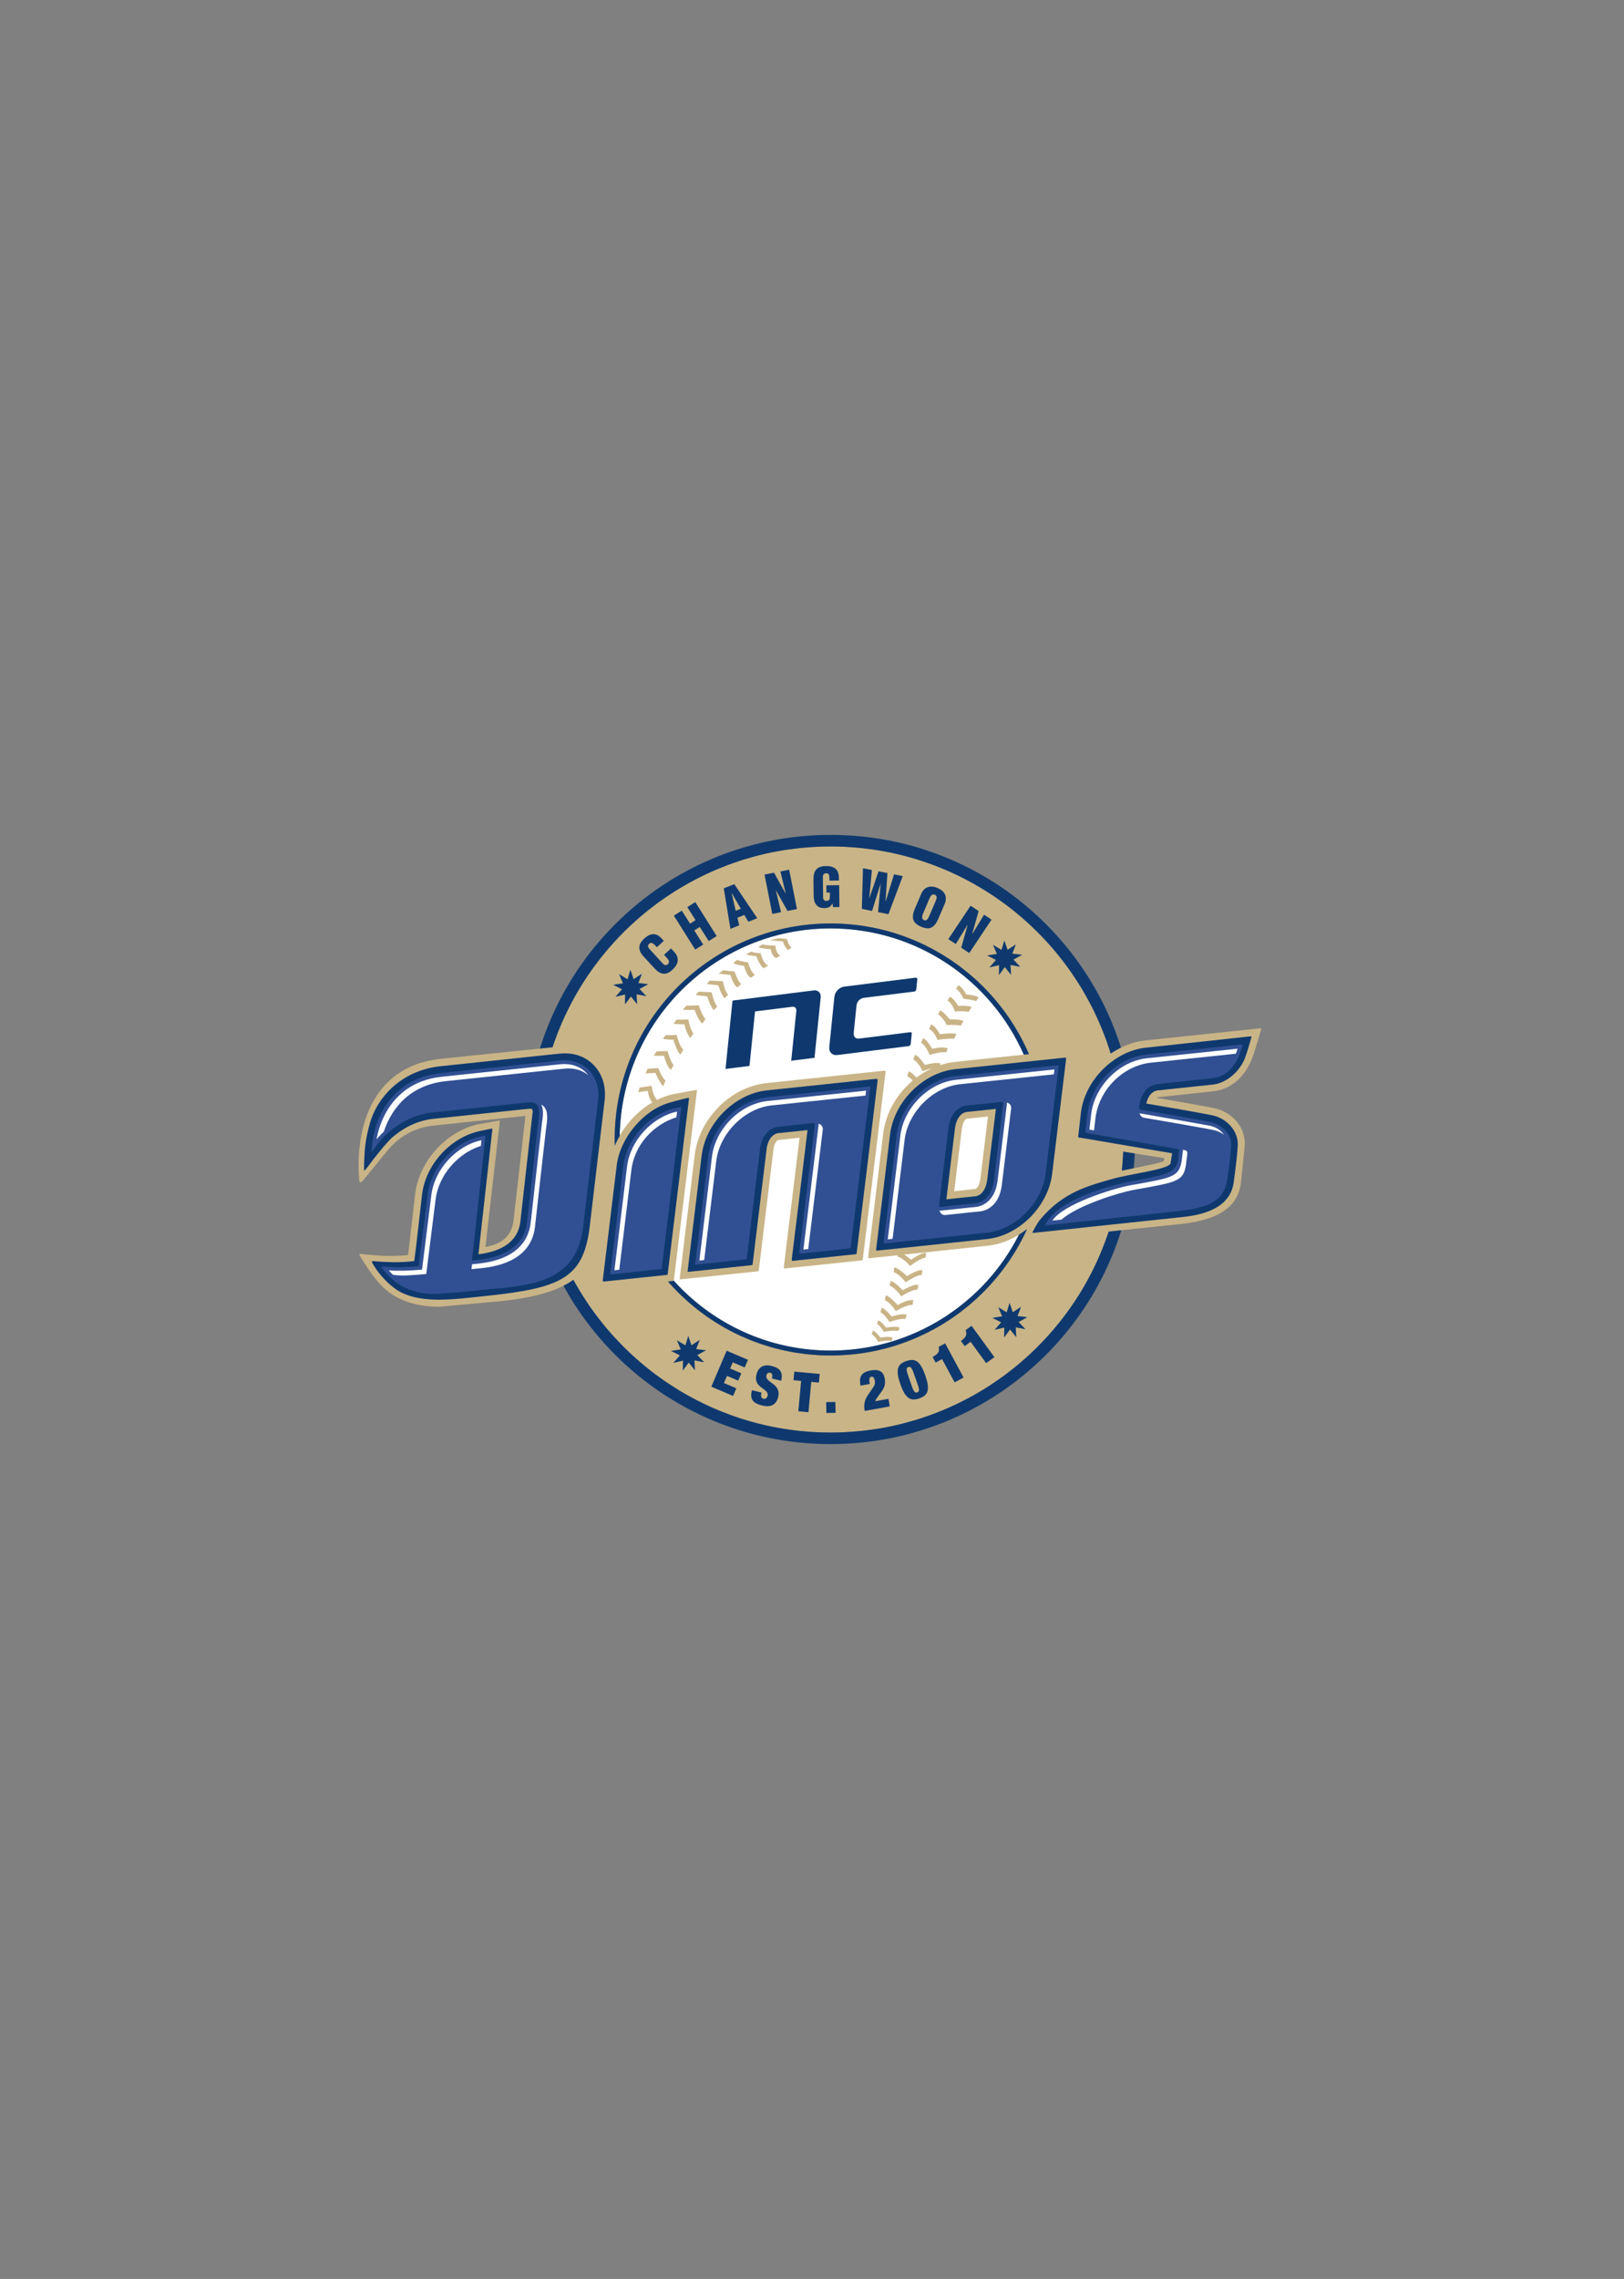 <?xml version="1.0" encoding="UTF-8" standalone="no"?>
<svg
   xmlns:dc="http://purl.org/dc/elements/1.1/"
   xmlns:cc="http://creativecommons.org/ns#"
   xmlns:rdf="http://www.w3.org/1999/02/22-rdf-syntax-ns#"
   xmlns:svg="http://www.w3.org/2000/svg"
   xmlns="http://www.w3.org/2000/svg"
   viewBox="0 0 816.384 1145.196"
   height="1145.196"
   width="816.384"
   xml:space="preserve"
   id="svg2"
   version="1.1"><rect x="0" y="0" width="816.384" height="1145.196" fill="#808080" stroke="none"/><defs
     id="defs6"><clipPath
       id="clipPath18"
       clipPathUnits="userSpaceOnUse"><path
         id="path16"
         d="M 0,858.897 H 612.288 V 0 H 0 Z" /></clipPath></defs><g
     transform="matrix(1.333,0,0,-1.333,0,1145.196)"
     id="g10"><g
       id="g12"><g
         clip-path="url(#clipPath18)"
         id="g14"><g
           transform="translate(392.803,429.546)"
           id="g20"><path
             id="path22"
             style="fill:#ffffff;fill-opacity:1;fill-rule:nonzero;stroke:none"
             d="m 0,0 c 0,-43.945 -35.625,-79.574 -79.571,-79.574 -43.946,0 -79.574,35.629 -79.574,79.574 0,43.95 35.628,79.575 79.574,79.575 C -35.625,79.575 0,43.95 0,0" /></g><g
           transform="translate(312.737,464.404)"
           id="g24"><path
             id="path26"
             style="fill:#0f396e;fill-opacity:1;fill-rule:nonzero;stroke:none"
             d="m 0,0 1.929,18.927 c 0.192,1.859 1.821,3.602 3.64,3.84 L 32.6,26.146 c 0.361,0.029 0.638,-0.228 0.595,-0.612 l -0.39,-3.855 C 32.761,21.294 32.438,20.964 32.072,20.92 L 13.048,18.548 C 13.007,18.536 11.983,18.426 11.16,17.589 10.646,17.061 10.337,16.374 10.257,15.533 L 9.231,5.525 C 9.018,3.441 10.385,3.074 11.146,3.172 l 19.363,2.412 c 0.644,0.082 0.607,-0.437 0.592,-0.596 L 30.706,1.149 C 30.664,0.804 30.33,0.432 29.982,0.36 L 2.901,-3.027 C 1.116,-3.223 -0.196,-1.88 0,0" /></g><g
           transform="translate(306.91,485.753)"
           id="g28"><path
             id="path30"
             style="fill:#0f396e;fill-opacity:1;fill-rule:nonzero;stroke:none"
             d="m 0,0 c 1.604,0.198 2.759,-0.974 2.592,-2.596 l -2.335,-22.822 -8.784,-1.09 1.918,18.698 c 0.15,1.872 -1.457,1.64 -1.457,1.64 l -14.107,-1.76 -2.088,-20.548 -9.039,-1.131 2.633,25.775 z" /></g><g
           transform="translate(350.544,461.399)"
           id="g32"><path
             id="path34"
             style="fill:#c9b487;fill-opacity:1;fill-rule:nonzero;stroke:none"
             d="M 0,0 C 0,0 4.337,1.439 6.293,0.966 L 6.882,2.509 C 5.202,3.325 0.987,2.343 0.987,2.343 c 0,0 -2.005,3.66 -3.443,3.983 L -3.164,4.58 C -1.156,3.426 0,0 0,0" /></g><g
           transform="translate(334.14,358.639)"
           id="g36"><path
             id="path38"
             style="fill:#c9b487;fill-opacity:1;fill-rule:nonzero;stroke:none"
             d="M 0,0 C 0,0 -1.769,2.445 -2.878,2.672 L -3.397,1.383 c 1.554,-0.975 2.544,-3.013 2.544,-3.013 0,0 3.902,0.809 5.45,0.35 l 0.556,1.263 C 3.831,0.692 0,0 0,0" /></g><g
           transform="translate(342.06,378.022)"
           id="g40"><path
             id="path42"
             style="fill:#c9b487;fill-opacity:1;fill-rule:nonzero;stroke:none"
             d="M 0,0 C 0,0 -3.404,3.336 -4.826,3.265 L -5.02,1.48 c 2.212,-0.677 4.517,-3.814 4.517,-3.814 0,0 4.041,2.831 6.045,2.797 l 0.291,1.77 C 4.01,2.652 0,0 0,0" /></g><g
           transform="translate(353.503,467.08)"
           id="g44"><path
             id="path46"
             style="fill:#c9b487;fill-opacity:1;fill-rule:nonzero;stroke:none"
             d="M 0,0 C 0,0 4.319,0.682 6.305,0.416 L 7.201,2.208 C 5.445,2.841 0.967,2.135 0.967,2.135 c 0,0 -1.911,3.501 -3.368,3.67 L -3.11,4.071 C -1.003,3.127 0,0 0,0" /></g><g
           transform="translate(356.987,472.692)"
           id="g48"><path
             id="path50"
             style="fill:#c9b487;fill-opacity:1;fill-rule:nonzero;stroke:none"
             d="M 0,0 C 0,0 3.41,0.171 5.359,-0.213 L 6.374,1.531 C 4.679,2.274 1.16,2.165 1.16,2.165 c 0,0 -2.269,2.835 -3.594,3.369 L -3.247,3.978 C -1.217,2.924 0,0 0,0" /></g><g
           transform="translate(360.091,477.795)"
           id="g52"><path
             id="path54"
             style="fill:#c9b487;fill-opacity:1;fill-rule:nonzero;stroke:none"
             d="m 0,0 c 0,0 3.262,0.343 5.171,-0.175 l 1.162,1.808 c -1.63,0.836 -5.028,0.451 -5.028,0.451 0,0 -1.812,3.103 -3.219,3.455 L -2.764,4.117 C -0.823,2.93 0,0 0,0" /></g><g
           transform="translate(363.338,482.588)"
           id="g56"><path
             id="path58"
             style="fill:#c9b487;fill-opacity:1;fill-rule:nonzero;stroke:none"
             d="M 0,0 C 0,0 2.876,-0.234 4.736,-0.869 L 5.788,0.524 C 4.217,1.478 1.074,1.641 1.074,1.641 c 0,0 -1.616,3.011 -2.993,3.456 L -2.804,3.795 C -0.951,2.497 0,0 0,0" /></g><g
           transform="translate(332.03,354.865)"
           id="g60"><path
             id="path62"
             style="fill:#c9b487;fill-opacity:1;fill-rule:nonzero;stroke:none"
             d="M 0,0 C 0,0 -1.793,2.409 -2.817,2.636 L -3.296,1.353 c 1.44,-0.975 2.506,-2.991 2.506,-2.991 0,0 3.478,0.784 4.918,0.325 l 0.511,1.267 C 3.421,0.662 0,0 0,0" /></g><g
           transform="translate(336.232,362.812)"
           id="g64"><path
             id="path66"
             style="fill:#c9b487;fill-opacity:1;fill-rule:nonzero;stroke:none"
             d="M 0,0 C 0,0 -2.437,3.088 -3.727,3.271 L -4.202,1.648 c 1.874,-1.041 3.383,-3.716 3.383,-3.716 0,0 4.204,1.523 6.018,1.099 l 0.522,1.6 C 4.147,1.368 0,0 0,0" /></g><g
           transform="translate(338.487,367.143)"
           id="g68"><path
             id="path70"
             style="fill:#c9b487;fill-opacity:1;fill-rule:nonzero;stroke:none"
             d="M 0,0 C 0,0 -3.036,3.558 -4.451,3.599 L -4.78,1.826 c 2.131,-0.897 4.121,-4.129 4.121,-4.129 0,0 4.274,2.567 6.266,2.344 l 0.4,1.749 C 4.232,2.387 0,0 0,0" /></g><g
           transform="translate(340.43,372.72)"
           id="g72"><path
             id="path74"
             style="fill:#c9b487;fill-opacity:1;fill-rule:nonzero;stroke:none"
             d="M 0,0 C 0,0 -3.204,3.471 -4.618,3.459 L -4.893,1.684 c 2.167,-0.796 4.31,-3.996 4.31,-3.996 0,0 4.174,2.684 6.173,2.544 L 5.935,2.001 C 4.141,2.516 0,0 0,0" /></g><g
           transform="translate(278.083,486.89)"
           id="g76"><path
             id="path78"
             style="fill:#c9b487;fill-opacity:1;fill-rule:nonzero;stroke:none"
             d="m 0,0 1.471,1.26 c -1.233,0.703 -2.539,4.781 -2.539,4.781 0,0 -2.852,0.084 -4.156,0.485 L -7.103,5.18 -2.605,4.651 c 0,0 1.047,-3.862 2.605,-4.651" /></g><g
           transform="translate(283.161,490.491)"
           id="g80"><path
             id="path82"
             style="fill:#c9b487;fill-opacity:1;fill-rule:nonzero;stroke:none"
             d="m 0,0 1.545,1.17 c -1.565,0.789 -2.619,4.69 -2.619,4.69 0,0 -2.932,0.29 -4.025,0.93 L -6.616,5.622 c 0.996,-0.777 4.06,-1.095 4.06,-1.095 0,0 0.937,-3.847 2.556,-4.527" /></g><g
           transform="translate(273.221,482.809)"
           id="g84"><path
             id="path86"
             style="fill:#c9b487;fill-opacity:1;fill-rule:nonzero;stroke:none"
             d="m 0,0 c 0.405,0.407 0.879,0.858 1.343,1.263 -1.425,1.779 -1.923,5.146 -1.923,5.146 0,0 -3.331,0.144 -4.928,0.24 C -5.999,6.21 -6.692,5.352 -6.692,5.352 L -2.308,4.837 C -2.308,4.837 -1.43,1.62 0,0" /></g><g
           transform="translate(269.168,478.291)"
           id="g88"><path
             id="path90"
             style="fill:#c9b487;fill-opacity:1;fill-rule:nonzero;stroke:none"
             d="m 0,0 c 0.398,0.404 0.862,0.921 1.335,1.328 -1.43,1.789 -2.131,5.428 -2.131,5.428 0,0 -3.201,0.14 -4.784,0.243 C -6.085,6.556 -6.515,6.192 -6.768,5.693 l 4.295,-0.472 c 0,0 1.037,-3.609 2.473,-5.221" /></g><g
           transform="translate(288.08,494.104)"
           id="g92"><path
             id="path94"
             style="fill:#c9b487;fill-opacity:1;fill-rule:nonzero;stroke:none"
             d="m 0,0 1.648,1.085 c -1.924,0.394 -2.894,4.606 -2.894,4.606 0,0 -2.581,0.03 -3.443,0.6 -0.665,-0.359 -1.361,-0.608 -2.026,-1.04 0.979,-0.47 3.868,-0.693 3.868,-0.693 0,0 1.373,-3.903 2.847,-4.558" /></g><g
           transform="translate(266.059,474.905)"
           id="g96"><path
             id="path98"
             style="fill:#c9b487;fill-opacity:1;fill-rule:nonzero;stroke:none"
             d="m 0,0 c -1.346,1.468 -2.532,5.225 -2.532,5.225 0,0 -3.025,-0.149 -4.624,-0.111 l -1.405,-1.49 c 1.586,-0.263 4.476,-0.121 4.476,-0.121 0,0 0.986,-3.261 2.823,-5.145 z" /></g><g
           transform="translate(292.797,497.965)"
           id="g100"><path
             id="path102"
             style="fill:#c9b487;fill-opacity:1;fill-rule:nonzero;stroke:none"
             d="m 0,0 c 0.421,0.309 1.521,0.905 1.521,0.905 -1.762,0.686 -1.88,3.752 -1.88,3.752 0,0 -3.875,0.063 -4.778,0.488 -0.552,-0.365 -1.141,-0.562 -1.668,-1.01 0.738,-0.626 4.659,-0.802 4.659,-0.802 0,0 0.41,-2.966 2.146,-3.333" /></g><g
           transform="translate(255.199,474.762)"
           id="g104"><path
             id="path106"
             style="fill:#c9b487;fill-opacity:1;fill-rule:nonzero;stroke:none"
             d="m 0,0 c -0.454,-0.618 -0.795,-1.007 -1.23,-1.619 l 4.114,-0.2 c 0,0 0.872,-3.784 2.261,-5.13 l 1.156,1.713 C 5.125,-3.851 4.374,0.015 4.374,0.015 4.374,0.015 1.382,-0.11 0,0" /></g><g
           transform="translate(255.151,469.018)"
           id="g108"><path
             id="path110"
             style="fill:#c9b487;fill-opacity:1;fill-rule:nonzero;stroke:none"
             d="m 0,0 c 0,0 -2.618,-0.362 -3.981,-0.032 l -1.168,-1.442 c 1.078,-0.391 3.953,-0.398 3.953,-0.398 0,0 1.493,-4.951 2.667,-5.559 L 2.54,-5.573 C 1.029,-4.331 0,0 0,0" /></g><g
           transform="translate(247.628,462.791)"
           id="g112"><path
             id="path114"
             style="fill:#c9b487;fill-opacity:1;fill-rule:nonzero;stroke:none"
             d="m 0,0 -1.071,-1.682 3.854,0.004 c 0,0 0.929,-4.053 2.604,-5.339 l 1.011,1.791 C 5.285,-4.042 4.129,0.099 4.129,0.099 Z" /></g><g
           transform="translate(244.228,456.246)"
           id="g116"><path
             id="path118"
             style="fill:#c9b487;fill-opacity:1;fill-rule:nonzero;stroke:none"
             d="m 0,0 -0.798,-1.793 3.764,0.199 c 0,0 1.498,-3.708 2.892,-5.006 0.374,0.616 0.56,1.457 0.894,2.062 C 5.106,-2.94 4.056,0.191 4.056,0.191 Z" /></g><g
           transform="translate(295.312,504.185)"
           id="g120"><path
             id="path122"
             style="fill:#c9b487;fill-opacity:1;fill-rule:nonzero;stroke:none"
             d="m 0,0 c 0.182,-1.593 1.806,-3.236 1.806,-3.236 l 1.381,0.925 C 1.94,-1.262 1.437,0.951 1.437,0.951 L -1.07,1.231 C -2.329,1.302 -4.997,0.372 -4.997,0.372 -3.746,0.415 0,0 0,0" /></g><g
           transform="translate(439.095,422.522)"
           id="g124"><path
             id="path126"
             style="fill:#c9b487;fill-opacity:1;fill-rule:nonzero;stroke:none"
             d="m 0,0 -0.179,-0.972 c -0.138,-0.709 -7.99,-2.106 -15.839,-3.735 0.248,2.362 0.412,4.747 0.51,7.148 C -7.459,1.176 0,0 0,0 m -66.52,15.689 -2.884,-23.708 c -0.236,-1.452 -0.746,-3.266 -1.984,-3.623 l -7.843,-0.826 2.884,23.701 c 0.219,1.479 0.747,3.282 1.971,3.636 z m -59.347,-90.099 c -24.468,10e-4 -46.399,10.806 -61.328,27.892 0.896,0.089 1.562,0.164 1.908,0.198 0.192,0.015 0.3,0.158 0.331,0.416 0.691,5.662 8.703,71.33 8.719,71.459 0.003,0.139 -0.163,0.193 -0.285,0.171 -0.12,-0.019 -4.358,-0.789 -8.322,-1.54 -2.251,-0.433 -4.473,-1.225 -6.608,-2.297 0.022,0.092 0.043,0.182 0.064,0.25 -1.652,1.574 -1.953,5.117 -1.953,5.117 l -4.538,-0.654 -0.543,-1.748 3.611,0.525 c 0,0 0.215,-2.45 1.643,-4.431 -6.124,-3.604 -11.335,-9.554 -14.072,-16.275 -0.022,0.786 -0.059,1.566 -0.059,2.354 0,44.979 36.459,81.43 81.432,81.436 33.544,0 62.338,-20.28 74.816,-49.245 -12.679,-1.338 -27.955,-2.953 -27.955,-2.953 -1.916,-0.199 -3.795,-0.637 -5.621,-1.232 l 0.218,0.641 c -1.713,0.699 -5.867,-0.573 -5.867,-0.573 0,0 -2.329,3.589 -3.772,3.813 l -0.64,-1.755 c 2.058,-1.016 3.528,-4.402 3.528,-4.402 0,0 1.727,0.674 3.487,1.076 -2.041,-0.937 -3.983,-2.097 -5.795,-3.458 -0.896,1.003 -2.109,2.181 -2.935,2.253 l -0.56,-1.771 c 0.747,-0.313 1.45,-0.944 2.056,-1.621 -5.947,-5.031 -10.182,-12.227 -11.131,-20.036 0,0 -5.601,-46.021 -5.633,-46.355 -0.038,-0.331 -0.058,-0.615 0.405,-0.588 0.138,0.011 4.594,0.479 10.632,1.116 l -0.022,-0.487 c 2.248,-0.527 4.791,-3.548 4.791,-3.548 0,0 3.851,3.03 5.848,3.141 l 0.202,1.77 c -1.841,0.303 -5.691,-2.564 -5.691,-2.564 0,0 -1.265,1.09 -2.595,1.956 13.127,1.38 31.34,3.314 31.34,3.314 5.448,0.57 10.615,2.867 14.973,6.288 -0.328,-0.668 -0.593,-1.265 -0.803,-1.776 -13.205,-27.156 -41.051,-45.876 -73.276,-45.877 M 36.243,48.953 C 35.844,48.909 -7.056,44.39 -7.056,44.39 c -4.712,-0.495 -9.215,-2.289 -13.172,-4.974 -13.842,45.209 -55.895,78.085 -105.646,78.085 -48.857,0 -90.281,-31.732 -104.854,-75.706 -11.954,-1.208 -42.209,-4.375 -42.209,-4.375 -22.019,-2.319 -28.256,-19.441 -30.006,-29.452 -1.512,-8.579 -0.761,-14.634 -0.672,-16.331 0.011,-0.288 0.122,-0.64 0.313,-0.699 0.26,-0.084 0.613,0.053 1.066,0.572 0.487,0.561 8.697,10.725 9.909,12.069 1.21,1.34 6.457,7.613 16.694,8.686 l 34.691,3.658 c -0.07,-0.735 -4.554,-39.928 -4.554,-39.928 -0.777,-5.164 -4.183,-8.364 -10.536,-9.504 0,0 5.447,47.446 5.452,47.524 0.022,0.078 0,0.175 -0.129,0.152 -0.139,-0.027 -7.855,-1.343 -7.855,-1.343 -12.16,-2.618 -22.47,-13.948 -23.972,-26.333 l -2.647,-23.036 c -7.312,-0.746 -12.102,-0.073 -15.104,0.16 -1.015,0.069 -1.968,0.195 -2.781,0.291 -0.338,0.043 -0.597,-0.276 -0.409,-0.556 1.237,-1.922 4.191,-7.147 8.015,-11.183 5.161,-5.474 12.694,-8.19 22.042,-8.19 l 23.252,2.101 c 13.893,1.466 22.207,4.327 27.296,8.049 18.746,-34.309 55.153,-57.582 96.998,-57.582 48.889,0 90.325,31.764 104.885,75.767 14.06,1.476 27.417,2.888 27.417,2.888 21.422,2.256 22.24,12.356 22.683,17.779 0.044,0.51 1.053,9.335 1.184,11.812 0.422,6.568 -4.392,12.472 -11.412,14.025 -2.846,0.633 -14.417,2.645 -21.836,3.918 0.178,0.135 0.349,0.197 0.448,0.22 l 20.864,2.227 c 7.257,0.763 12.903,6.092 15.515,14.625 l 2.703,8.831 c 0,0 0.054,0.367 -0.334,0.316" /></g><g
           transform="translate(333.532,455.489)"
           id="g128"><path
             id="path130"
             style="fill:#c9b487;fill-opacity:1;fill-rule:nonzero;stroke:none"
             d="m 0,0 c -0.332,-0.032 -44.484,-4.679 -44.484,-4.679 -13.494,-1.433 -25.368,-13.324 -27.05,-27.084 0,0 -5.669,-46.604 -5.685,-46.71 -0.012,-0.106 0.096,-0.214 0.245,-0.193 0.121,0.011 26.157,2.709 29.263,3.02 0.191,0.019 0.307,0.233 0.336,0.363 0.021,0.133 5.629,46.344 5.629,46.344 0.263,1.103 0.777,2.506 1.758,2.817 l 7.984,0.84 c 0,0 -5.839,-47.979 -5.929,-48.683 -0.053,-0.389 0.143,-0.626 0.535,-0.593 4.213,0.447 28.683,3.026 28.806,3.043 0.125,0.008 0.415,0.148 0.43,0.369 0.638,5.157 8.578,70.317 8.599,70.681 C 0.489,-0.087 0.365,0.044 0,0" /></g><g
           transform="translate(223.894,457.604)"
           id="g132"><path
             id="path134"
             style="fill:#0f396e;fill-opacity:1;fill-rule:nonzero;stroke:none"
             d="m 0,0 c -3.216,3.318 -7.721,4.863 -12.923,4.309 l -44.7,-4.726 c -15.596,-1.631 -24.109,-12.416 -26.667,-21.154 -1.587,-5.468 -1.893,-8.803 -2.078,-11.031 0,0 -0.309,-5.1 -0.238,-6.691 0,-0.224 -0.012,-0.321 0.117,-0.386 0.075,-0.033 0.183,-0.009 0.337,0.157 0.831,0.924 2.923,3.829 3.425,4.464 1.711,2.122 4.861,6.135 6.939,7.927 2.595,2.233 8.006,6.101 15.268,6.864 l 36.095,3.798 c 0.643,0.081 1.058,-0.045 1.104,-0.124 0.555,-0.568 0.238,-1.646 0.238,-1.646 l -4.599,-41.075 c -0.995,-6.746 -6.116,-10.789 -15.783,-12.03 0,0 5.226,46.888 5.246,47.073 0.017,0.226 -0.109,0.351 -0.353,0.303 -0.249,-0.047 -4.4,-0.908 -4.4,-0.908 -11.032,-2.37 -20.37,-12.625 -21.746,-23.842 l -2.297,-20.087 -0.663,-5.073 -1.31,-0.148 c -2.649,-0.279 -6.007,-0.472 -12.713,0 -1.165,0.082 -1.751,0.216 -1.885,0.042 -0.098,-0.173 -0.042,-0.382 0.291,-0.946 0.137,-0.239 2.782,-5.24 8.516,-9.451 3.569,-2.609 9.217,-4.07 16.356,-4.07 3.921,0 8.074,0.376 11.997,0.797 l 5.997,0.633 c 27.911,2.945 36.416,6.65 38.861,25.578 l 5.674,47.967 C 4.759,-8.165 3.302,-3.386 0,0" /></g><g
           transform="translate(211.108,459.306)"
           id="g136"><path
             id="path138"
             style="fill:#315093;fill-opacity:1;fill-rule:nonzero;stroke:none"
             d="m 0,0 -44.708,-4.718 c -22.804,-2.399 -25.605,-23.933 -25.751,-24.804 -0.164,-0.87 -0.533,-4.352 -0.557,-4.611 -0.047,-0.247 0.055,-0.35 0.25,-0.095 0.205,0.273 2.808,3.693 2.808,3.693 0.059,0.096 7.433,9.65 20.083,10.98 l 36.108,3.805 c 1.375,0.148 2.426,-0.123 3.1,-0.837 1.347,-1.421 0.92,-4.228 0.5,-7.199 -0.109,-0.72 -4.232,-37.558 -4.232,-37.558 -1.734,-12.058 -15.066,-13.468 -19.46,-13.924 l -1.264,-0.139 c 0,0 5.071,46.61 5.081,46.813 0.011,0.204 -0.186,0.283 -0.382,0.24 -0.184,-0.044 -1.425,-0.308 -1.425,-0.308 -10.139,-2.19 -18.726,-11.597 -19.974,-21.883 l -3.383,-26.971 c -2.483,-0.233 -5.221,-0.453 -7.566,-0.453 -1.421,0 -5.86,0.306 -6.198,0.34 -0.316,0.029 -0.403,-0.145 -0.208,-0.371 0.196,-0.238 1.602,-2.003 1.602,-2.003 4.613,-5.474 11.441,-8.305 19.492,-7.906 8.045,0.385 13.927,1.211 19.686,1.714 16.746,1.487 32.544,3.171 35.151,23.1 l 5.662,48.011 c 0.554,4.534 -0.684,8.619 -3.454,11.465 C 8.287,-0.861 4.309,0.462 0,0" /></g><g
           transform="translate(436.253,448.01)"
           id="g140"><path
             id="path142"
             style="fill:#0f396e;fill-opacity:1;fill-rule:nonzero;stroke:none"
             d="m 0,0 21.106,2.238 c 5.298,0.563 10.148,4.986 12.134,9.954 0.763,1.919 2.156,6.885 2.477,8.031 0.038,0.157 -0.082,0.221 -0.266,0.212 -0.184,-0.039 -39.56,-4.278 -39.56,-4.278 -12.023,-1.268 -23.03,-12.281 -24.513,-24.541 0,0 -1.029,-9.051 -1.041,-9.142 0,-0.085 0.036,-0.135 0.097,-0.142 0.041,-0.011 35.349,-5.999 35.349,-5.999 0,0 -0.262,-1.482 -0.598,-3.756 -0.358,-2.263 -15.612,-4.085 -21.777,-5.851 -9.32,-2.664 -18.687,-4.98 -27.372,-15.339 -1.322,-1.591 -2.334,-3.828 -2.877,-4.678 -0.11,-0.184 -0.039,-0.41 0.229,-0.39 0.291,0.023 56.693,6.033 56.693,6.033 11.581,1.218 17.95,5.617 18.925,13.062 l 0.113,0.906 c 0.428,3.114 1.191,8.917 1.406,12.868 0.322,5.238 -3.767,10.166 -9.511,11.45 C 17.541,-8.601 1.005,-5.759 -3.965,-4.917 -3.341,-2.143 -1.977,-0.484 0,0" /></g><g
           transform="translate(436.016,450.393)"
           id="g144"><path
             id="path146"
             style="fill:#315093;fill-opacity:1;fill-rule:nonzero;stroke:none"
             d="m 0,0 21.217,2.259 c 6.791,0.722 9.701,7.035 10.845,10.721 0,0 0.484,1.635 0.506,1.791 0.033,0.157 -0.081,0.206 -0.299,0.187 -0.212,-0.018 -35.997,-3.796 -35.997,-3.796 -10.883,-1.141 -20.811,-11.121 -22.17,-22.25 0,0 -0.82,-6.964 -0.824,-7.045 0,-0.08 0.038,-0.139 0.109,-0.154 0.077,-0.005 35.332,-6.259 35.332,-6.259 -0.014,-0.213 -0.05,-0.504 -0.072,-0.696 l -0.418,-3.424 c -0.783,-4.815 -4.22,-5.467 -18.514,-8.131 -3.365,-0.63 -23.153,-5.105 -30.039,-13.857 -0.733,-0.962 -1.257,-1.7 -1.535,-2.154 -0.191,-0.308 -0.113,-0.452 0.203,-0.427 3.672,0.413 43.097,4.657 48.438,5.221 12.45,1.311 18.618,3.426 19.996,11.957 0.782,4.92 1.285,9.223 1.491,12.784 0.247,4.083 -3.044,7.916 -7.673,8.952 -3.979,0.879 -26.274,4.681 -26.49,4.708 -0.192,0.027 -0.635,0.261 -0.599,0.701 C -5.79,-2.59 -2.598,-0.568 0,0" /></g><g
           transform="translate(434.03,458.506)"
           id="g148"><path
             id="path150"
             style="fill:#ffffff;fill-opacity:1;fill-rule:nonzero;stroke:none"
             d="M 0,0 32.025,3.384 C 32.299,4.068 32.532,4.72 32.7,5.277 L -1.579,1.658 C -11.862,0.58 -21.253,-8.855 -22.517,-19.355 l -0.679,-5.872 1.748,-0.315 0.521,4.539 C -19.558,-9.908 -10.269,-1.081 0,0" /></g><g
           transform="translate(431.482,437.735)"
           id="g152"><path
             id="path154"
             style="fill:#ffffff;fill-opacity:1;fill-rule:nonzero;stroke:none"
             d="m 0,0 c 2.315,-0.383 22.73,-3.869 26.426,-4.69 1.422,-0.311 2.698,-0.934 3.73,-1.758 -1.176,1.646 -3.048,2.981 -5.322,3.426 -3.89,0.748 -24.116,4.288 -26.437,4.695 -0.043,0 -0.085,0.019 -0.11,0.023 C -1.565,0.795 -0.806,0.143 0,0" /></g><g
           transform="translate(447.219,419.847)"
           id="g156"><path
             id="path158"
             style="fill:#ffffff;fill-opacity:1;fill-rule:nonzero;stroke:none"
             d="m 0,0 0.395,3.167 c 0.132,1.064 0.403,2.271 -0.629,2.472 l -0.86,0.156 c -0.023,-0.319 -0.5,-4.132 -0.5,-4.132 -1.021,-6.226 -3.58,-6.386 -19.641,-9.284 -6.155,-1.124 -25.072,-7.023 -29.094,-13.239 1.157,0.125 2.295,0.231 3.408,0.349 6.186,5.452 21.792,10.235 27.285,11.226 C -3.561,-6.395 -1.013,-6.211 0,0" /></g><g
           transform="translate(252.138,443.33)"
           id="g160"><path
             id="path162"
             style="fill:#0f396e;fill-opacity:1;fill-rule:nonzero;stroke:none"
             d="m 0,0 c -9.486,-2.798 -18.303,-13.204 -19.557,-23.504 0,0 -5.238,-43.023 -5.27,-43.388 -0.016,-0.365 0.228,-0.45 0.455,-0.439 0.209,0.033 21.814,2.307 23.849,2.52 0.092,0.019 0.155,0.083 0.171,0.189 C 0.119,-60.83 7.698,1.562 7.705,1.71 7.71,1.823 7.579,1.971 7.398,1.916 7.231,1.881 3.768,1.115 0,0" /></g><g
           transform="translate(255.033,441.44)"
           id="g164"><path
             id="path166"
             style="fill:#315093;fill-opacity:1;fill-rule:nonzero;stroke:none"
             d="m 0,0 c -10.125,-2.184 -18.7,-11.586 -19.957,-21.887 0,0 -4.886,-40.251 -4.914,-40.486 -0.056,-0.25 0.02,-0.382 0.392,-0.352 0.334,0.051 17.145,1.823 18.84,1.994 0.098,0.016 0.138,0.071 0.15,0.163 0.41,3.332 7.372,60.603 7.381,60.727 C 1.92,0.28 1.822,0.394 1.666,0.363 1.508,0.324 0,0 0,0" /></g><g
           transform="translate(255.082,437.918)"
           id="g168"><path
             id="path170"
             style="fill:#ffffff;fill-opacity:1;fill-rule:nonzero;stroke:none"
             d="M 0,0 0.266,2.165 C -9.227,0.1 -17.423,-8.818 -18.604,-18.532 l -4.766,-39.137 1.825,0.192 4.527,37.296 C -15.938,-10.383 -8.673,-2.731 0,0" /></g><g
           transform="translate(289.146,448.057)"
           id="g172"><path
             id="path174"
             style="fill:#0f396e;fill-opacity:1;fill-rule:nonzero;stroke:none"
             d="m 0,0 c -12.039,-1.272 -23.042,-12.292 -24.544,-24.574 0,0 -5.289,-43.479 -5.301,-43.606 -0.021,-0.152 0.041,-0.26 0.211,-0.24 0.167,0.017 21.41,2.249 24.014,2.544 0.176,0.001 0.278,0.182 0.297,0.319 0.012,0.118 5.38,44.229 5.38,44.229 0.661,2.946 2.04,4.683 3.993,5.167 l 11.336,1.205 c 0,0 -5.847,-48.31 -5.943,-48.723 -0.087,-0.396 0.115,-0.618 0.474,-0.576 3.592,0.376 23.561,2.497 23.695,2.507 0.132,0 0.27,0.108 0.279,0.27 0.546,4.381 7.944,64.929 7.944,65.318 0.023,0.411 -0.324,0.54 -0.582,0.513 C 40.991,4.312 0,0 0,0" /></g><g
           transform="translate(289.274,445.45)"
           id="g176"><path
             id="path178"
             style="fill:#315093;fill-opacity:1;fill-rule:nonzero;stroke:none"
             d="m 0,0 c -10.866,-1.152 -20.816,-11.128 -22.161,-22.238 0,0 -4.921,-40.408 -4.941,-40.606 -0.018,-0.186 0.014,-0.27 0.174,-0.251 0.161,0.019 16.66,1.762 18.944,2.004 0.184,0.019 0.285,0.149 0.317,0.313 0.006,0.098 5.123,42.271 5.123,42.271 1.181,5.424 4.376,6.935 6.219,7.349 l 13.696,1.457 c 0.137,0 0.323,0 0.504,-0.163 0.133,-0.136 0.177,-0.316 0.14,-0.528 0,0 -5.829,-47.652 -5.829,-48.012 -0.028,-0.348 0.129,-0.553 0.517,-0.509 3.221,0.337 18.339,1.94 18.484,1.945 0.257,0.014 0.356,0.26 0.373,0.399 0.459,3.773 7.307,60.208 7.363,60.384 C 38.927,3.991 38.786,4.083 38.635,4.07 38.463,4.051 0,0 0,0" /></g><g
           transform="translate(291.026,442.399)"
           id="g180"><path
             id="path182"
             style="fill:#ffffff;fill-opacity:1;fill-rule:nonzero;stroke:none"
             d="M 0,0 35.37,3.72 35.58,5.566 -1.6,1.655 C -11.887,0.566 -21.255,-8.847 -22.535,-19.36 l -4.749,-39.136 1.821,0.196 4.542,37.279 C -19.657,-10.515 -10.271,-1.085 0,0" /></g><g
           transform="translate(309.74,434.896)"
           id="g184"><path
             id="path186"
             style="fill:#ffffff;fill-opacity:1;fill-rule:nonzero;stroke:none"
             d="m 0,0 c -0.269,0.3 -0.658,0.488 -1.064,0.55 0.025,-0.175 0.031,-0.37 0.01,-0.558 l -5.713,-46.843 1.825,0.193 5.481,44.976 C 0.621,-1.036 0.417,-0.436 0,0" /></g><g
           transform="translate(160.753,378.853)"
           id="g188"><path
             id="path190"
             style="fill:#ffffff;fill-opacity:1;fill-rule:nonzero;stroke:none"
             d="m 0,0 3.514,28.072 c 1.117,9.11 8.369,17.496 17.09,20.208 0.153,1.458 0.202,2.143 0.202,2.143 C 11.305,48.378 3.108,39.449 1.909,29.736 L -1.592,1.661 c -4.727,-0.479 -9.7,-0.565 -12.561,-0.307 0.588,-0.701 1.506,-1.569 1.593,-1.662 C -9.568,-0.837 -4.709,-0.466 0,0" /></g><g
           transform="translate(168.147,451.543)"
           id="g192"><path
             id="path194"
             style="fill:#ffffff;fill-opacity:1;fill-rule:nonzero;stroke:none"
             d="m 0,0 44.713,4.71 c 3.508,0.371 6.663,-0.508 9.019,-2.478 -0.245,0.322 -0.519,0.641 -0.81,0.939 -2.408,2.47 -5.894,3.611 -9.795,3.201 L -1.601,1.65 c -21.95,-2.316 -24.506,-23.569 -24.506,-23.569 0,0 0.927,1.223 2.7,2.876 C -21.295,-12.645 -15.463,-1.632 0,0" /></g><g
           transform="translate(181.002,380.986)"
           id="g196"><path
             id="path198"
             style="fill:#ffffff;fill-opacity:1;fill-rule:nonzero;stroke:none"
             d="m 0,0 c 4.54,0.482 18.787,1.974 20.687,15.114 0,0 4.117,36.848 4.234,37.54 0.488,3.323 0.932,6.475 -0.866,8.376 -0.284,0.294 -0.6,0.535 -0.949,0.73 1.018,-1.927 0.627,-4.608 0.227,-7.432 C 23.207,53.615 19.09,16.771 19.09,16.771 17.198,3.624 2.958,2.135 -1.605,1.662 L -2.977,1.54 -3.197,-0.317 Z" /></g><g
           transform="translate(368.102,408.174)"
           id="g200"><path
             id="path202"
             style="fill:#0f396e;fill-opacity:1;fill-rule:nonzero;stroke:none"
             d="m 0,0 -11.213,-1.184 3.258,26.848 c 0.365,2.393 1.391,5.397 4.195,6.059 L 7.469,32.908 4.183,6.085 C 3.834,3.674 2.795,0.668 0,0 m -7.91,47.875 c -12.023,-1.265 -23.036,-12.284 -24.528,-24.57 0,0 -5.259,-43.286 -5.273,-43.477 -0.022,-0.187 0.051,-0.397 0.313,-0.361 0.257,0.025 41.567,4.381 41.567,4.381 12,1.272 23.012,12.293 24.514,24.572 0,0 5.252,43.208 5.283,43.456 0.019,0.271 -0.24,0.397 -0.453,0.364 C 33.27,52.224 -7.91,47.875 -7.91,47.875" /></g><g
           transform="translate(374.812,414.104)"
           id="g204"><path
             id="path206"
             style="fill:#315093;fill-opacity:1;fill-rule:nonzero;stroke:none"
             d="m 0,0 -0.041,-0.216 c -0.848,-5.871 -3.922,-7.77 -6.372,-8.319 l -13.608,-1.436 c -0.144,-0.017 -0.317,-0.012 -0.5,0.173 -0.133,0.125 -0.181,0.309 -0.153,0.526 l 3.539,29.126 c 0.868,5.93 3.974,7.81 6.388,8.333 l 0.185,0.022 13.408,1.419 c 0.204,0.018 0.38,-0.044 0.513,-0.164 0.126,-0.135 0.179,-0.323 0.15,-0.541 z m 24.135,43.407 c -0.14,-0.017 -38.62,-4.071 -38.62,-4.071 -10.862,-1.149 -20.83,-11.13 -22.154,-22.241 0,0 -4.912,-40.246 -4.928,-40.456 -0.026,-0.224 0.204,-0.392 0.397,-0.372 0.184,0.013 38.476,4.049 38.476,4.049 10.873,1.154 20.834,11.125 22.198,22.248 0,0 4.876,40.425 4.918,40.607 0.02,0.184 -0.145,0.256 -0.287,0.236" /></g><g
           transform="translate(379.718,442.871)"
           id="g208"><path
             id="path210"
             style="fill:#ffffff;fill-opacity:1;fill-rule:nonzero;stroke:none"
             d="m 0,0 -3.549,-29.178 c -1.04,-7.079 -5.18,-8.994 -7.561,-9.502 l -13.686,-1.45 c -0.19,-0.021 -0.387,-0.007 -0.571,0.04 0.067,-0.422 0.24,-0.812 0.534,-1.117 0.419,-0.433 1.03,-0.648 1.656,-0.586 l 13.674,1.443 c 2.371,0.505 6.504,2.433 7.547,9.507 L 1.593,-1.655 C 1.691,-1.037 1.481,-0.424 1.042,0.016 0.764,0.305 0.395,0.495 -0.012,0.57 0,0.379 0.021,0.185 0,0" /></g><g
           transform="translate(362.072,450.383)"
           id="g212"><path
             id="path214"
             style="fill:#ffffff;fill-opacity:1;fill-rule:nonzero;stroke:none"
             d="M 0,0 35.357,3.727 35.583,5.571 -1.597,1.664 C -11.871,0.587 -21.253,-8.839 -22.521,-19.356 l -4.759,-39.129 1.824,0.193 4.529,37.286 C -19.657,-10.506 -10.258,-1.077 0,0" /></g><g
           transform="translate(427.935,424.281)"
           id="g216"><path
             id="path218"
             style="fill:#0f396e;fill-opacity:1;fill-rule:nonzero;stroke:none"
             d="M 0,0 C -1.403,0.221 -2.864,0.45 -4.349,0.683 V 0.682 c -0.036,-0.901 -0.091,-1.79 -0.147,-2.681 -0.055,-0.847 -0.121,-1.688 -0.193,-2.528 -0.055,-0.646 -0.102,-1.295 -0.169,-1.939 1.506,0.315 3.015,0.616 4.469,0.912 C -0.219,-3.71 -0.085,-1.86 0,0" /></g><g
           transform="translate(208.367,464.317)"
           id="g220"><path
             id="path222"
             style="fill:#0f396e;fill-opacity:1;fill-rule:nonzero;stroke:none"
             d="m 0,0 c 1.813,5.468 4.04,10.747 6.646,15.798 0.024,0.045 0.046,0.09 0.069,0.133 0.642,1.238 1.307,2.468 1.994,3.683 0.014,0.027 0.031,0.051 0.043,0.075 2.744,4.831 5.837,9.43 9.252,13.769 0.134,0.17 0.265,0.342 0.399,0.511 0.775,0.97 1.563,1.929 2.368,2.874 0.163,0.192 0.329,0.382 0.492,0.569 2.576,2.983 5.301,5.818 8.177,8.513 0.125,0.116 0.246,0.234 0.372,0.353 0.803,0.746 1.625,1.468 2.45,2.189 0.371,0.325 0.74,0.648 1.114,0.966 0.78,0.663 1.568,1.315 2.366,1.956 0.434,0.348 0.877,0.693 1.319,1.032 0.788,0.616 1.577,1.235 2.381,1.824 0.43,0.317 0.869,0.622 1.305,0.928 1.418,1.011 2.863,1.994 4.33,2.939 0.606,0.393 1.208,0.788 1.821,1.167 0.715,0.444 1.442,0.863 2.168,1.291 0.678,0.401 1.359,0.794 2.047,1.179 0.707,0.395 1.416,0.779 2.13,1.16 0.759,0.401 1.528,0.79 2.299,1.175 0.664,0.332 1.327,0.672 2.001,0.989 1.093,0.524 2.202,1.016 3.315,1.502 0.678,0.294 1.357,0.582 2.043,0.863 1.13,0.465 2.264,0.917 3.41,1.344 0.604,0.226 1.216,0.436 1.824,0.65 0.965,0.34 1.935,0.671 2.912,0.984 0.631,0.201 1.259,0.401 1.891,0.59 1.03,0.309 2.065,0.599 3.107,0.882 0.569,0.155 1.132,0.311 1.702,0.457 1.55,0.391 3.109,0.755 4.687,1.08 0.151,0.034 0.306,0.062 0.46,0.092 1.537,0.308 3.086,0.582 4.642,0.829 0.545,0.085 1.09,0.155 1.637,0.234 1.155,0.165 2.315,0.314 3.479,0.441 0.602,0.064 1.204,0.128 1.807,0.186 1.187,0.111 2.38,0.196 3.575,0.27 0.54,0.033 1.078,0.073 1.621,0.096 1.724,0.082 3.457,0.133 5.199,0.133 1.757,0 3.498,-0.051 5.236,-0.133 0.547,-0.025 1.091,-0.065 1.638,-0.1 1.194,-0.071 2.384,-0.158 3.568,-0.271 0.62,-0.059 1.238,-0.124 1.855,-0.191 1.139,-0.129 2.271,-0.274 3.398,-0.431 0.584,-0.085 1.169,-0.163 1.75,-0.256 1.306,-0.208 2.601,-0.44 3.891,-0.694 0.372,-0.072 0.752,-0.133 1.123,-0.21 1.642,-0.341 3.271,-0.717 4.888,-1.13 0.447,-0.115 0.886,-0.242 1.333,-0.364 1.176,-0.316 2.343,-0.641 3.503,-0.993 0.584,-0.179 1.165,-0.365 1.742,-0.555 1.024,-0.331 2.045,-0.673 3.054,-1.032 0.591,-0.21 1.182,-0.419 1.769,-0.641 1.044,-0.391 2.077,-0.802 3.106,-1.225 0.505,-0.208 1.022,-0.408 1.526,-0.622 1.485,-0.633 2.956,-1.297 4.407,-1.992 0.314,-0.149 0.619,-0.318 0.931,-0.47 1.153,-0.571 2.299,-1.149 3.428,-1.756 0.559,-0.3 1.109,-0.616 1.663,-0.922 0.876,-0.492 1.747,-0.989 2.608,-1.501 0.588,-0.352 1.172,-0.705 1.755,-1.066 0.826,-0.512 1.644,-1.041 2.457,-1.577 0.56,-0.368 1.124,-0.732 1.679,-1.111 0.911,-0.626 1.806,-1.269 2.697,-1.919 0.423,-0.308 0.854,-0.602 1.271,-0.919 1.234,-0.923 2.441,-1.877 3.629,-2.849 0.534,-0.438 1.052,-0.891 1.579,-1.338 0.704,-0.599 1.404,-1.195 2.09,-1.81 0.566,-0.505 1.126,-1.022 1.679,-1.538 0.627,-0.585 1.247,-1.177 1.86,-1.775 0.557,-0.539 1.11,-1.086 1.657,-1.636 0.605,-0.616 1.194,-1.247 1.785,-1.875 0.517,-0.551 1.043,-1.097 1.549,-1.659 0.892,-0.994 1.764,-2.002 2.62,-3.023 0.593,-0.716 1.172,-1.439 1.749,-2.166 0.513,-0.646 1.034,-1.29 1.533,-1.952 0.51,-0.669 1.001,-1.346 1.493,-2.027 0.451,-0.62 0.897,-1.246 1.334,-1.878 0.489,-0.704 0.971,-1.413 1.442,-2.129 0.414,-0.624 0.816,-1.259 1.218,-1.895 0.462,-0.734 0.927,-1.467 1.374,-2.211 0.382,-0.643 0.746,-1.296 1.117,-1.946 0.792,-1.385 1.554,-2.791 2.287,-4.217 0.333,-0.642 0.673,-1.282 0.991,-1.936 0.397,-0.806 0.768,-1.626 1.144,-2.443 0.302,-0.655 0.603,-1.311 0.892,-1.974 0.361,-0.828 0.711,-1.665 1.053,-2.504 0.27,-0.669 0.533,-1.335 0.792,-2.011 0.326,-0.852 0.648,-1.7 0.957,-2.558 0.238,-0.678 0.461,-1.361 0.689,-2.045 0.292,-0.869 0.589,-1.731 0.857,-2.606 1.24,0.837 2.534,1.579 3.867,2.232 -1.075,3.399 -2.3,6.761 -3.7,10.072 -5.786,13.678 -14.058,25.96 -24.603,36.499 -10.551,10.545 -22.828,18.833 -36.501,24.612 -14.164,5.985 -29.213,9.015 -44.709,9.015 -15.494,0 -30.529,-3.03 -44.692,-9.015 C 46.492,65.26 34.208,56.972 23.662,46.427 13.119,35.888 4.841,23.606 -0.946,9.928 -2.392,6.506 -3.657,3.032 -4.758,-0.487 -2.983,-0.304 -1.368,-0.14 0,0" /></g><g
           transform="translate(418.106,394.834)"
           id="g224"><path
             id="path226"
             style="fill:#0f396e;fill-opacity:1;fill-rule:nonzero;stroke:none"
             d="m 0,0 v 0 c -1.81,-5.465 -4.029,-10.735 -6.629,-15.782 -0.032,-0.063 -0.062,-0.123 -0.093,-0.188 -0.637,-1.235 -1.299,-2.45 -1.981,-3.657 -0.016,-0.028 -0.034,-0.06 -0.052,-0.087 -2.737,-4.827 -5.825,-9.421 -9.233,-13.76 -0.14,-0.175 -0.282,-0.356 -0.424,-0.534 -0.769,-0.971 -1.555,-1.928 -2.354,-2.866 -0.167,-0.193 -0.336,-0.386 -0.503,-0.58 -2.55,-2.95 -5.25,-5.771 -8.095,-8.436 -0.157,-0.145 -0.305,-0.297 -0.461,-0.438 -0.797,-0.737 -1.609,-1.457 -2.426,-2.171 -0.379,-0.329 -0.755,-0.662 -1.137,-0.984 -0.776,-0.659 -1.558,-1.308 -2.352,-1.944 -0.441,-0.357 -0.89,-0.704 -1.337,-1.052 -0.782,-0.611 -1.565,-1.222 -2.366,-1.811 -0.441,-0.324 -0.894,-0.631 -1.339,-0.951 -1.399,-0.998 -2.82,-1.964 -4.265,-2.9 -0.622,-0.4 -1.237,-0.804 -1.866,-1.193 -0.712,-0.437 -1.433,-0.862 -2.151,-1.279 -0.688,-0.407 -1.374,-0.804 -2.068,-1.194 -0.703,-0.389 -1.406,-0.776 -2.119,-1.15 -0.764,-0.407 -1.537,-0.799 -2.313,-1.185 -0.662,-0.333 -1.317,-0.665 -1.987,-0.986 -1.124,-0.533 -2.262,-1.045 -3.407,-1.536 -0.65,-0.284 -1.303,-0.56 -1.961,-0.829 -1.127,-0.463 -2.263,-0.92 -3.409,-1.346 -0.605,-0.223 -1.215,-0.431 -1.821,-0.645 -0.969,-0.345 -1.939,-0.678 -2.917,-0.99 -0.63,-0.202 -1.256,-0.397 -1.887,-0.587 -1.031,-0.309 -2.073,-0.604 -3.119,-0.884 -0.564,-0.152 -1.125,-0.314 -1.695,-0.454 -1.557,-0.399 -3.128,-0.76 -4.712,-1.089 -0.157,-0.035 -0.316,-0.059 -0.472,-0.092 -1.526,-0.306 -3.061,-0.579 -4.606,-0.822 -0.545,-0.087 -1.094,-0.16 -1.64,-0.234 -1.154,-0.167 -2.311,-0.316 -3.478,-0.442 -0.601,-0.067 -1.205,-0.127 -1.81,-0.186 -1.187,-0.108 -2.377,-0.197 -3.571,-0.269 -0.541,-0.033 -1.081,-0.074 -1.626,-0.1 -1.724,-0.078 -3.455,-0.134 -5.203,-0.134 -1.695,0 -3.381,0.056 -5.058,0.13 -0.443,0.023 -0.884,0.043 -1.327,0.067 -1.484,0.087 -2.96,0.198 -4.429,0.339 -0.202,0.019 -0.407,0.032 -0.609,0.051 -1.635,0.168 -3.261,0.381 -4.874,0.62 -0.423,0.066 -0.844,0.135 -1.265,0.2 -1.349,0.216 -2.69,0.455 -4.018,0.717 -0.312,0.063 -0.623,0.118 -0.935,0.183 -1.57,0.324 -3.126,0.685 -4.672,1.079 -0.393,0.095 -0.779,0.204 -1.169,0.306 -1.258,0.334 -2.507,0.687 -3.746,1.065 -0.371,0.111 -0.743,0.22 -1.109,0.334 -1.501,0.471 -2.989,0.976 -4.459,1.509 -0.346,0.128 -0.687,0.263 -1.03,0.389 -1.196,0.447 -2.381,0.913 -3.556,1.399 -0.402,0.167 -0.807,0.332 -1.204,0.506 -1.425,0.608 -2.835,1.241 -4.225,1.909 -0.286,0.138 -0.563,0.281 -0.847,0.424 -1.151,0.561 -2.294,1.149 -3.423,1.751 -0.418,0.224 -0.837,0.445 -1.25,0.675 -1.339,0.736 -2.664,1.495 -3.971,2.283 -0.191,0.117 -0.377,0.24 -0.569,0.355 -1.142,0.707 -2.274,1.434 -3.39,2.177 -0.418,0.278 -0.834,0.562 -1.25,0.847 -1.065,0.727 -2.121,1.479 -3.16,2.243 -0.224,0.169 -0.452,0.321 -0.672,0.488 -1.193,0.897 -2.355,1.82 -3.51,2.76 -0.406,0.329 -0.807,0.666 -1.206,1.002 -0.89,0.745 -1.767,1.509 -2.633,2.282 -0.31,0.277 -0.625,0.545 -0.933,0.829 -1.08,0.988 -2.137,1.998 -3.175,3.026 -0.377,0.373 -0.745,0.75 -1.118,1.13 -0.766,0.778 -1.517,1.569 -2.261,2.373 -0.339,0.366 -0.682,0.724 -1.016,1.101 -0.967,1.068 -1.915,2.159 -2.838,3.275 -0.337,0.401 -0.663,0.813 -0.994,1.221 -0.669,0.826 -1.326,1.665 -1.969,2.507 -0.334,0.44 -0.67,0.871 -0.998,1.317 -0.855,1.159 -1.691,2.328 -2.503,3.517 -0.28,0.414 -0.548,0.838 -0.823,1.252 -0.591,0.893 -1.17,1.796 -1.735,2.705 -0.307,0.494 -0.612,0.987 -0.909,1.486 -0.742,1.238 -1.465,2.487 -2.16,3.753 -1.084,-0.794 -2.329,-1.545 -3.732,-2.257 5.222,-9.535 11.759,-18.263 19.538,-26.05 10.546,-10.546 22.83,-18.822 36.5,-24.601 14.163,-5.989 29.199,-9.022 44.692,-9.022 15.496,0 30.545,3.033 44.709,9.022 13.673,5.778 25.95,14.055 36.501,24.601 C -13.13,-35.941 -4.857,-23.66 0.929,-9.989 2.386,-6.544 3.66,-3.04 4.767,0.501 3.198,0.337 1.604,0.17 0,0" /></g><g
           transform="translate(247.725,502.016)"
           id="g228"><path
             id="path230"
             style="fill:#0f396e;fill-opacity:1;fill-rule:nonzero;stroke:none"
             d="M 0,0 -0.654,0.712 C -1.086,1.178 -1.487,1.469 -1.857,1.577 -2.235,1.69 -2.554,1.622 -2.813,1.391 -3.194,1.027 -3.373,0.7 -3.347,0.379 c 0.036,-0.323 0.226,-0.682 0.591,-1.083 l 5.057,-5.512 c 0.299,-0.32 0.605,-0.509 0.906,-0.534 0.304,-0.039 0.621,0.101 0.944,0.402 0.21,0.186 0.336,0.389 0.381,0.618 0.038,0.225 0.02,0.441 -0.06,0.646 -0.076,0.22 -0.181,0.421 -0.329,0.619 -0.147,0.196 -0.308,0.403 -0.498,0.596 l -0.937,1.023 2.615,2.399 1.257,-1.36 C 7.509,-2.817 7.93,-3.898 7.855,-5.039 7.777,-6.184 7.091,-7.354 5.808,-8.532 4.635,-9.606 3.511,-10.087 2.433,-9.975 c -1.081,0.112 -2.16,0.747 -3.24,1.915 l -4.202,4.575 c -1.116,1.206 -1.645,2.359 -1.614,3.462 0.043,1.101 0.655,2.213 1.847,3.303 1.147,1.064 2.275,1.611 3.362,1.66 C -0.32,4.981 0.735,4.453 1.752,3.336 L 2.616,2.411 Z" /></g><g
           transform="translate(262.182,501.141)"
           id="g232"><path
             id="path234"
             style="fill:#0f396e;fill-opacity:1;fill-rule:nonzero;stroke:none"
             d="m 0,0 -8.066,12.8 3.001,1.893 3.1,-4.916 2.088,1.311 -3.105,4.914 3.009,1.9 8.06,-12.811 -3,-1.882 -3.365,5.323 -2.079,-1.308 3.36,-5.329 z" /></g><g
           transform="translate(275.945,522.472)"
           id="g236"><path
             id="path238"
             style="fill:#0f396e;fill-opacity:1;fill-rule:nonzero;stroke:none"
             d="M 0,0 -0.037,-0.015 1.508,-6.698 3.427,-5.93 Z M -0.483,-13.53 -3.003,1.756 0.972,3.329 9.627,-9.507 6.285,-10.83 4.731,-8.286 2.144,-9.315 2.837,-12.207 Z" /></g><g
           transform="translate(292.623,523.485)"
           id="g240"><path
             id="path242"
             style="fill:#0f396e;fill-opacity:1;fill-rule:nonzero;stroke:none"
             d="m 0,0 -0.03,-0.045 1.949,-8.211 -3.3,-0.652 -2.926,14.846 3.581,0.701 4.322,-7.763 0.066,0.009 L 1.69,7.116 4.986,7.771 7.916,-7.074 4.352,-7.779 Z" /></g><g
           transform="translate(314.135,517.154)"
           id="g244"><path
             id="path246"
             style="fill:#0f396e;fill-opacity:1;fill-rule:nonzero;stroke:none"
             d="M 0,0 -0.166,1.337 H -0.213 C -0.574,0.704 -0.972,0.261 -1.418,0.005 -1.865,-0.247 -2.48,-0.375 -3.259,-0.384 -3.978,-0.386 -4.606,-0.287 -5.12,-0.057 -5.631,0.171 -6.043,0.508 -6.365,0.937 -6.69,1.372 -6.92,1.871 -7.069,2.45 -7.207,3.037 -7.278,3.67 -7.289,4.393 L -7.363,10.6 c -0.017,1.643 0.348,2.854 1.116,3.656 0.768,0.795 1.96,1.201 3.591,1.221 1.561,0.024 2.755,-0.321 3.593,-1.013 0.838,-0.697 1.262,-1.802 1.285,-3.306 L 2.233,10.03 -1.323,9.983 -1.338,10.821 c 0,0.69 -0.08,1.192 -0.232,1.493 -0.154,0.282 -0.45,0.428 -0.892,0.446 -0.526,-0.018 -0.888,-0.142 -1.076,-0.399 -0.189,-0.256 -0.286,-0.66 -0.273,-1.194 L -3.727,3.685 C -3.719,3.24 -3.61,2.91 -3.401,2.684 c 0.225,-0.236 0.555,-0.348 0.999,-0.338 0.282,0.006 0.507,0.06 0.691,0.168 0.168,0.109 0.293,0.257 0.373,0.421 0.076,0.189 0.129,0.383 0.146,0.586 0.014,0.213 0.023,0.469 0.023,0.78 L -1.181,5.493 -2.453,5.475 -2.494,8.199 2.33,8.253 2.424,0.026 Z" /></g><g
           transform="translate(333.962,519.318)"
           id="g248"><path
             id="path250"
             style="fill:#0f396e;fill-opacity:1;fill-rule:nonzero;stroke:none"
             d="M 0,0 0.047,-0.01 3.189,10.173 6.484,9.527 1.094,-4.831 -2.827,-4.052 -1.84,6.6 -1.875,6.612 -5.089,-3.612 l -3.852,0.763 0.423,15.328 3.37,-0.658 -1.005,-10.638 0.047,0.042 3.451,10.111 3.361,-0.668 z" /></g><g
           transform="translate(352.863,519.471)"
           id="g252"><path
             id="path254"
             style="fill:#0f396e;fill-opacity:1;fill-rule:nonzero;stroke:none"
             d="M 0,0 C 0.119,0.268 0.217,0.507 0.274,0.726 0.337,0.944 0.362,1.15 0.362,1.354 0.362,1.56 0.312,1.751 0.204,1.935 0.091,2.109 -0.084,2.242 -0.349,2.358 -0.597,2.47 -0.815,2.496 -1.031,2.455 -1.239,2.404 -1.413,2.321 -1.566,2.172 -1.717,2.017 -1.854,1.849 -1.973,1.651 -2.093,1.455 -2.208,1.233 -2.319,0.986 l -2.437,-5.714 c -0.093,-0.228 -0.183,-0.466 -0.257,-0.699 -0.056,-0.244 -0.092,-0.483 -0.099,-0.707 0,-0.233 0.052,-0.439 0.16,-0.637 0.11,-0.196 0.288,-0.341 0.526,-0.448 0.252,-0.102 0.484,-0.131 0.697,-0.079 0.213,0.057 0.399,0.167 0.54,0.331 0.153,0.164 0.293,0.354 0.404,0.55 0.116,0.205 0.232,0.438 0.345,0.697 z m 0.942,-6.837 c -0.697,-1.631 -1.545,-2.69 -2.543,-3.174 -0.996,-0.5 -2.295,-0.396 -3.895,0.288 -1.597,0.693 -2.587,1.566 -2.929,2.639 -0.344,1.067 -0.17,2.416 0.52,4.035 l 2.417,5.651 c 0.571,1.341 1.402,2.194 2.48,2.584 1.079,0.393 2.323,0.282 3.746,-0.334 C 2.166,4.25 3.103,3.426 3.542,2.382 3.99,1.345 3.93,0.156 3.365,-1.183 Z" /></g><g
           transform="translate(364.902,510.429)"
           id="g256"><path
             id="path258"
             style="fill:#0f396e;fill-opacity:1;fill-rule:nonzero;stroke:none"
             d="M 0,0 -0.055,-0.008 -4.458,-7.204 -7.268,-5.345 1.123,7.249 4.158,5.231 1.759,-3.325 1.806,-3.365 6.21,3.862 9.016,1.988 0.623,-10.6 -2.394,-8.58 Z" /></g><g
           transform="translate(237.734,493.532)"
           id="g260"><path
             id="path262"
             style="fill:#0f396e;fill-opacity:1;fill-rule:nonzero;stroke:none"
             d="m 0,0 1.221,-3.541 3.128,2.048 -1.342,-3.492 3.717,-0.446 -3.28,-1.812 2.565,-2.725 -3.674,0.716 0.206,-3.74 -2.354,2.918 -2.244,-2.996 0.072,3.745 -3.643,-0.864 2.455,2.827 -3.343,1.693 3.701,0.581 -1.472,3.437 3.209,-1.931 z" /></g><g
           transform="translate(378.759,504.599)"
           id="g264"><path
             id="path266"
             style="fill:#0f396e;fill-opacity:1;fill-rule:nonzero;stroke:none"
             d="M 0,0 1.214,-3.541 4.35,-1.497 3.005,-4.984 6.723,-5.429 3.442,-7.247 6.008,-9.97 l -3.679,0.715 0.213,-3.735 -2.359,2.915 -2.238,-2.998 0.069,3.739 -3.643,-0.853 2.455,2.824 -3.337,1.688 3.698,0.591 -1.477,3.435 3.203,-1.934 z" /></g><g
           transform="translate(262.991,348.273)"
           id="g268"><path
             id="path270"
             style="fill:#0f396e;fill-opacity:1;fill-rule:nonzero;stroke:none"
             d="M 0,0 3.285,1.818 -0.44,2.266 0.906,5.757 -2.222,3.703 -3.436,7.24 -4.523,3.669 l -3.204,1.93 1.474,-3.447 -3.7,-0.586 3.338,-1.683 -2.454,-2.827 3.641,0.856 -0.067,-3.743 2.237,2.999 2.358,-2.911 -0.208,3.735 3.675,-0.714 z" /></g><g
           transform="translate(383.728,363.002)"
           id="g272"><path
             id="path274"
             style="fill:#0f396e;fill-opacity:1;fill-rule:nonzero;stroke:none"
             d="m 0,0 1.355,3.484 -3.139,-2.047 -1.22,3.542 -1.08,-3.581 -3.198,1.937 1.471,-3.449 -3.703,-0.585 3.338,-1.687 -2.456,-2.818 3.64,0.855 -0.065,-3.742 2.243,2.996 2.353,-2.913 -0.204,3.739 3.669,-0.719 -2.56,2.727 3.277,1.815 z" /></g><g
           transform="translate(274.038,349.925)"
           id="g276"><path
             id="path278"
             style="fill:#0f396e;fill-opacity:1;fill-rule:nonzero;stroke:none"
             d="m 0,0 8.034,-3.436 -1.233,-2.884 -4.5,1.92 -0.989,-2.315 4.217,-1.802 -1.186,-2.772 -4.217,1.801 -1.149,-2.697 4.67,-1.996 -1.231,-2.885 -8.205,3.504 z" /></g><g
           transform="translate(291.099,339.462)"
           id="g280"><path
             id="path282"
             style="fill:#0f396e;fill-opacity:1;fill-rule:nonzero;stroke:none"
             d="M 0,0 0.084,0.343 C 0.293,1.182 0.127,1.968 -0.593,2.15 -1.395,2.351 -1.909,1.818 -2.071,1.179 -2.779,-1.648 3.661,-1.79 2.351,-7.022 c -0.761,-3.049 -2.888,-3.961 -6.175,-3.141 -3.086,0.773 -4.545,2.267 -3.802,5.236 l 0.127,0.498 3.605,-0.903 -0.084,-0.337 c -0.306,-1.224 0.084,-1.793 0.808,-1.974 0.76,-0.19 1.352,0.3 1.547,1.082 0.707,2.828 -5.497,2.89 -4.228,7.961 0.724,2.885 2.663,4.086 5.81,3.298 3.249,-0.816 4.294,-2.5 3.525,-5.57 z" /></g><g
           transform="translate(302.117,338.524)"
           id="g284"><path
             id="path286"
             style="fill:#0f396e;fill-opacity:1;fill-rule:nonzero;stroke:none"
             d="M 0,0 -2.878,0.268 -2.579,3.517 7.006,2.632 6.709,-0.618 3.826,-0.353 2.77,-11.79 l -3.828,0.353 z" /></g><g
           transform="translate(311.566,330.535)"
           id="g288"><path
             id="path290"
             style="fill:#0f396e;fill-opacity:1;fill-rule:nonzero;stroke:none"
             d="M 0,0 3.475,0.057 3.541,-4.035 0.068,-4.089 Z" /></g><g
           transform="translate(324.489,336.753)"
           id="g292"><path
             id="path294"
             style="fill:#0f396e;fill-opacity:1;fill-rule:nonzero;stroke:none"
             d="M 0,0 C -0.248,1.488 -0.282,2.719 0.255,3.698 0.793,4.677 1.882,5.378 3.835,5.729 7.612,6.41 8.783,4.798 9.174,2.642 9.525,0.691 9.039,-0.676 8.157,-1.948 L 6.312,-4.524 C 6.044,-4.908 5.655,-5.417 5.59,-5.872 l 4.959,0.895 0.514,-2.846 -9.471,-1.706 c -0.358,1.991 -0.179,3.911 1.161,5.895 l 2.059,3.017 C 5.409,0.244 5.598,0.841 5.4,1.92 5.18,3.14 4.726,3.456 4.139,3.35 3.608,3.256 3.132,2.877 3.424,1.248 L 3.535,0.641 Z" /></g><g
           transform="translate(343.96,336.329)"
           id="g296"><path
             id="path298"
             style="fill:#0f396e;fill-opacity:1;fill-rule:nonzero;stroke:none"
             d="m 0,0 c 0.69,-1.971 1.187,-2.385 1.946,-2.12 0.763,0.266 0.889,0.902 0.2,2.871 L 0.548,5.312 C -0.143,7.281 -0.638,7.7 -1.399,7.436 -2.159,7.168 -2.285,6.532 -1.598,4.564 Z m -2.189,9.694 c 3.233,1.136 5.208,0.184 7.162,-5.391 1.953,-5.577 1.003,-7.55 -2.235,-8.687 -3.235,-1.131 -5.208,-0.178 -7.163,5.396 -1.951,5.576 -1.001,7.55 2.236,8.682" /></g><g
           transform="translate(359.998,337.993)"
           id="g300"><path
             id="path302"
             style="fill:#0f396e;fill-opacity:1;fill-rule:nonzero;stroke:none"
             d="M 0,0 -4.727,8.765 -7.164,7.448 -8.301,9.56 c 2.065,1.136 2.713,2.025 2.305,3.826 l 2.434,1.309 6.946,-12.876 z" /></g><g
           transform="translate(371.897,345.231)"
           id="g304"><path
             id="path306"
             style="fill:#0f396e;fill-opacity:1;fill-rule:nonzero;stroke:none"
             d="m 0,0 -5.861,8.049 -2.237,-1.63 -1.413,1.937 c 1.891,1.402 2.415,2.373 1.77,4.098 l 2.237,1.631 8.613,-11.822 z" /></g><g
           transform="translate(387.307,395.766)"
           id="g308"><path
             id="path310"
             style="fill:#0f396e;fill-opacity:1;fill-rule:nonzero;stroke:none"
             d="m 0,0 c -0.977,-0.762 -1.996,-1.465 -3.046,-2.108 -3.232,-6.389 -7.301,-12.282 -12.063,-17.538 -0.879,-0.967 -1.778,-1.916 -2.703,-2.845 -0.823,-0.814 -1.666,-1.611 -2.518,-2.395 -0.083,-0.078 -0.16,-0.156 -0.246,-0.232 -0.263,-0.244 -0.543,-0.467 -0.813,-0.702 -14.035,-12.421 -32.476,-19.974 -52.686,-19.974 h -0.004 c -21.981,0 -41.861,8.908 -56.27,23.303 -1,1.001 -1.964,2.038 -2.909,3.089 -0.057,-0.089 -0.131,-0.153 -0.241,-0.161 -0.346,-0.035 -1.012,-0.109 -1.905,-0.198 0.001,-0.006 0.005,-0.01 0.007,-0.014 6.51,-7.447 14.354,-13.701 23.159,-18.387 0.109,-0.057 0.22,-0.112 0.33,-0.165 1.101,-0.584 2.216,-1.139 3.348,-1.67 0.267,-0.124 0.538,-0.239 0.804,-0.36 0.98,-0.448 1.971,-0.878 2.974,-1.288 0.365,-0.149 0.735,-0.289 1.104,-0.437 0.919,-0.356 1.842,-0.701 2.773,-1.026 0.433,-0.152 0.869,-0.297 1.305,-0.442 0.885,-0.293 1.774,-0.565 2.67,-0.829 0.483,-0.141 0.964,-0.283 1.452,-0.413 0.867,-0.235 1.74,-0.451 2.617,-0.658 0.517,-0.122 1.034,-0.245 1.556,-0.359 0.866,-0.189 1.739,-0.351 2.615,-0.512 0.534,-0.094 1.069,-0.2 1.609,-0.285 0.893,-0.142 1.792,-0.258 2.692,-0.372 0.531,-0.068 1.058,-0.147 1.59,-0.205 0.973,-0.102 1.956,-0.175 2.941,-0.241 0.464,-0.035 0.924,-0.083 1.395,-0.109 1.45,-0.076 2.912,-0.12 4.384,-0.12 1.255,0 2.503,0.043 3.743,0.096 0.351,0.015 0.699,0.036 1.049,0.058 0.982,0.057 1.961,0.131 2.932,0.225 0.284,0.023 0.568,0.044 0.848,0.074 1.211,0.126 2.411,0.28 3.606,0.459 0.273,0.041 0.544,0.09 0.816,0.131 0.953,0.155 1.896,0.325 2.837,0.507 0.349,0.072 0.694,0.139 1.039,0.21 1.098,0.234 2.188,0.48 3.269,0.754 0.084,0.022 0.169,0.038 0.253,0.064 1.147,0.293 2.277,0.62 3.406,0.963 0.343,0.105 0.679,0.215 1.023,0.325 0.854,0.273 1.703,0.56 2.546,0.861 0.306,0.109 0.611,0.213 0.911,0.324 1.079,0.4 2.149,0.82 3.205,1.266 0.279,0.113 0.55,0.24 0.826,0.358 0.815,0.354 1.62,0.718 2.418,1.095 0.354,0.167 0.706,0.335 1.057,0.503 0.865,0.428 1.724,0.861 2.571,1.321 0.187,0.097 0.373,0.189 0.558,0.291 0.982,0.534 1.945,1.092 2.901,1.666 0.349,0.209 0.693,0.425 1.036,0.636 0.677,0.421 1.348,0.853 2.014,1.293 0.326,0.216 0.656,0.428 0.977,0.647 0.902,0.614 1.793,1.247 2.667,1.894 0.296,0.219 0.584,0.452 0.875,0.677 0.625,0.476 1.246,0.96 1.853,1.457 0.354,0.282 0.705,0.567 1.053,0.862 0.617,0.518 1.228,1.05 1.83,1.589 0.291,0.256 0.589,0.513 0.877,0.776 0.75,0.686 1.48,1.388 2.204,2.102 0.334,0.332 0.663,0.667 0.994,1.002 0.489,0.5 0.967,1.008 1.445,1.515 0.318,0.347 0.642,0.687 0.955,1.038 0.699,0.775 1.381,1.568 2.05,2.371 0.283,0.336 0.55,0.68 0.827,1.024 0.44,0.548 0.876,1.101 1.304,1.659 0.308,0.407 0.615,0.816 0.915,1.227 0.418,0.569 0.826,1.144 1.227,1.721 0.303,0.435 0.602,0.865 0.896,1.304 0.524,0.786 1.035,1.583 1.534,2.389 0.268,0.439 0.529,0.882 0.792,1.325 0.33,0.558 0.652,1.12 0.97,1.687 0.252,0.454 0.506,0.902 0.747,1.355 0.462,0.864 0.908,1.735 1.34,2.615 0.027,0.055 0.054,0.104 0.08,0.161 0.21,0.51 0.475,1.108 0.803,1.776" /></g><g
           transform="translate(235.704,447.436)"
           id="g312"><path
             id="path314"
             style="fill:#0f396e;fill-opacity:1;fill-rule:nonzero;stroke:none"
             d="m 0,0 c 3.395,14.787 10.884,28.005 21.254,38.38 7.204,7.203 15.779,13.026 25.299,17.051 9.52,4.026 19.986,6.254 30.975,6.254 32.563,0 60.543,-19.573 72.856,-47.585 0.658,0.07 1.313,0.135 1.956,0.205 -0.661,1.528 -1.371,3.023 -2.116,4.504 -0.211,0.407 -0.417,0.816 -0.629,1.221 -0.316,0.601 -0.641,1.196 -0.97,1.787 -0.223,0.399 -0.455,0.797 -0.688,1.192 -0.745,1.279 -1.523,2.545 -2.338,3.787 -0.088,0.136 -0.173,0.275 -0.266,0.411 -0.364,0.551 -0.745,1.087 -1.125,1.631 -0.278,0.396 -0.556,0.79 -0.841,1.181 -0.38,0.526 -0.771,1.042 -1.162,1.558 -0.307,0.403 -0.622,0.797 -0.936,1.188 -0.547,0.69 -1.102,1.37 -1.671,2.04 -0.481,0.565 -0.964,1.13 -1.46,1.684 -0.402,0.445 -0.811,0.88 -1.224,1.319 -0.377,0.401 -0.756,0.804 -1.144,1.198 -0.416,0.427 -0.836,0.849 -1.259,1.264 -0.428,0.421 -0.863,0.831 -1.299,1.239 -0.413,0.39 -0.825,0.781 -1.246,1.16 -0.749,0.671 -1.51,1.331 -2.282,1.977 -0.405,0.336 -0.819,0.664 -1.228,0.993 -0.503,0.402 -1.007,0.801 -1.519,1.194 -0.418,0.319 -0.836,0.636 -1.26,0.949 -0.587,0.433 -1.184,0.853 -1.78,1.265 -0.349,0.244 -0.691,0.491 -1.046,0.731 -0.899,0.602 -1.81,1.183 -2.734,1.751 -0.388,0.239 -0.783,0.466 -1.174,0.7 -0.631,0.376 -1.269,0.74 -1.911,1.099 -0.407,0.225 -0.811,0.45 -1.219,0.67 -0.767,0.408 -1.54,0.8 -2.317,1.184 -0.273,0.135 -0.538,0.274 -0.809,0.404 -1.023,0.493 -2.057,0.956 -3.099,1.404 -0.368,0.155 -0.739,0.305 -1.109,0.457 -0.756,0.31 -1.516,0.611 -2.279,0.897 -0.385,0.145 -0.769,0.291 -1.157,0.431 -0.946,0.341 -1.899,0.662 -2.865,0.968 -0.173,0.054 -0.348,0.117 -0.52,0.174 -1.129,0.349 -2.264,0.666 -3.412,0.967 -0.353,0.094 -0.709,0.177 -1.067,0.265 -0.852,0.211 -1.71,0.412 -2.573,0.595 -0.371,0.08 -0.739,0.16 -1.111,0.236 -1.114,0.22 -2.232,0.421 -3.359,0.597 -0.082,0.011 -0.161,0.029 -0.247,0.043 -1.203,0.184 -2.42,0.332 -3.643,0.462 -0.362,0.04 -0.723,0.068 -1.082,0.102 -0.918,0.088 -1.838,0.158 -2.765,0.211 -0.367,0.022 -0.737,0.044 -1.107,0.063 -1.25,0.055 -2.506,0.092 -3.768,0.092 -44.973,-0.007 -81.432,-36.458 -81.432,-81.437 0,-0.787 0.037,-1.568 0.059,-2.354 0.52,1.279 1.156,2.517 1.845,3.728 C -1.905,-10.845 -1.224,-5.319 0,0" /></g></g></g></g></svg>